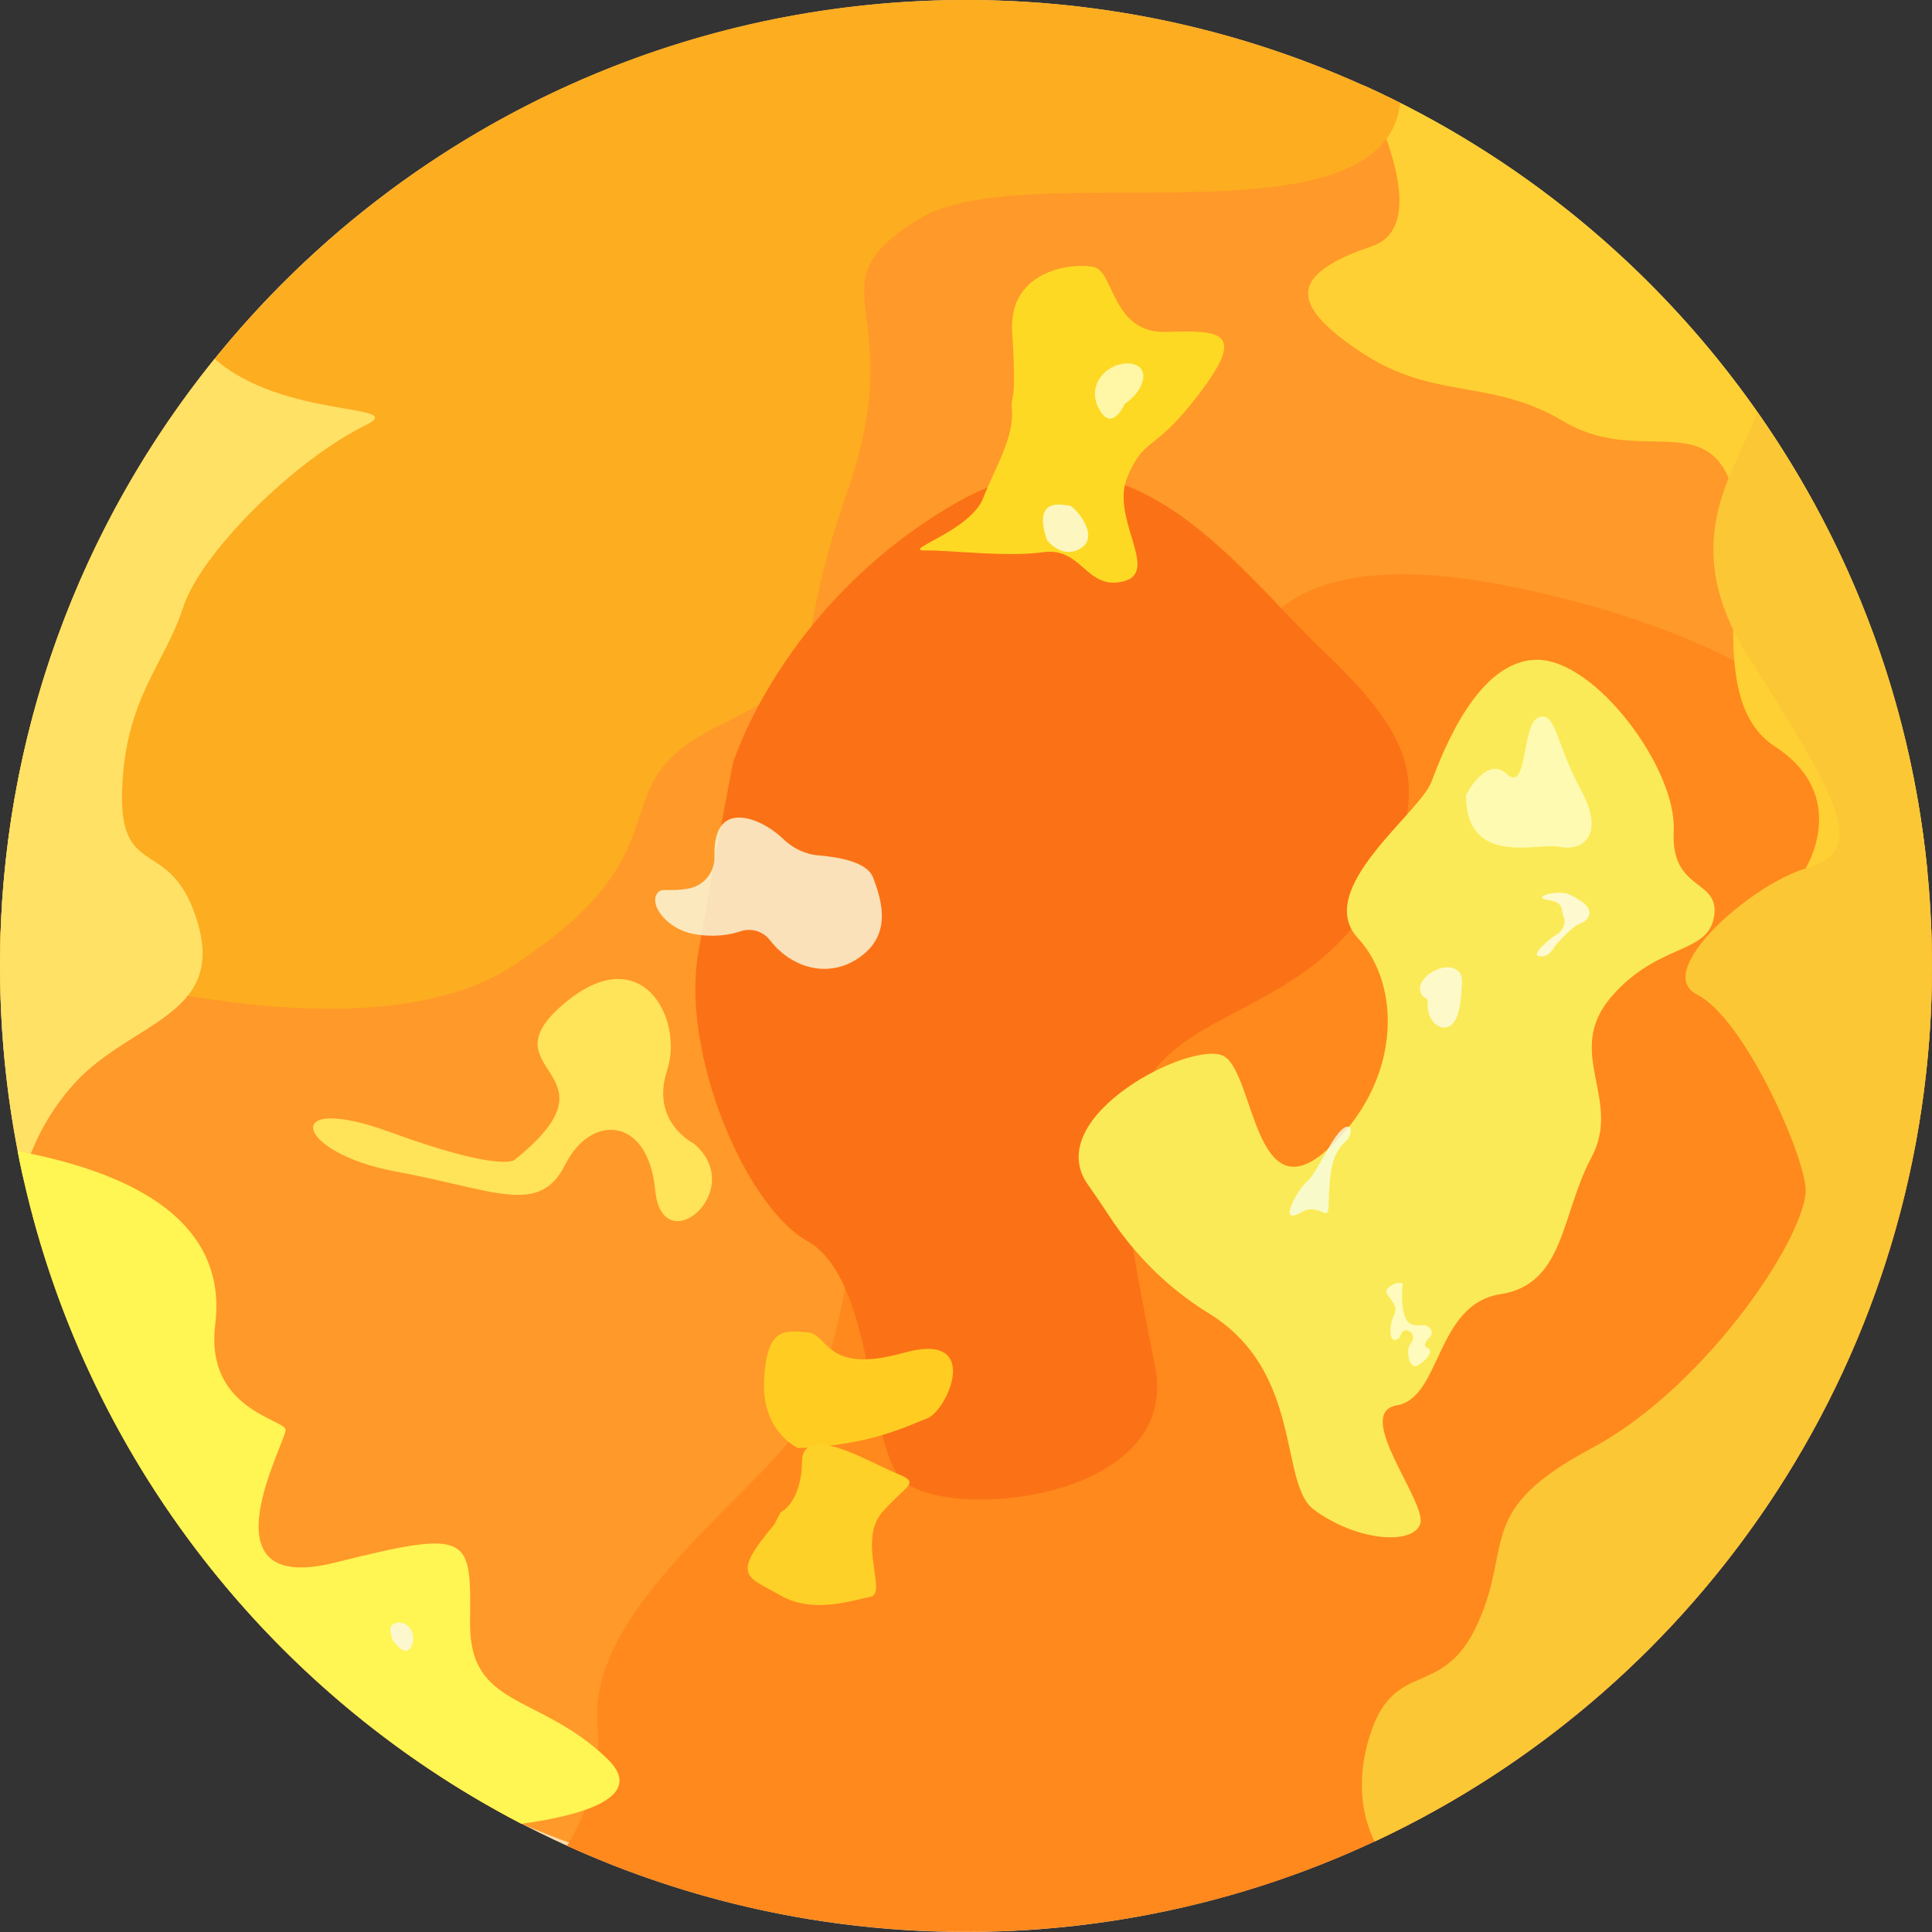 <?xml version="1.0" encoding="utf-8"?>
<!-- Generator: Adobe Illustrator 27.7.0, SVG Export Plug-In . SVG Version: 6.00 Build 0)  -->
<svg version="1.1" id="Layer_1" xmlns="http://www.w3.org/2000/svg" xmlns:xlink="http://www.w3.org/1999/xlink" x="0px" y="0px"
	 viewBox="0 0 1000 1000" style="enable-background:new 0 0 1000 1000;" xml:space="preserve">
<rect x="0" y="0" width="1000" height="1000" fill="#333333" stroke="none"/>
<style type="text/css">
	.st0{fill:#FFDDA9;}
	.st1{fill:#FF9929;}
	.st2{fill:#FF891D;}
	.st3{fill:#FFD033;}
	.st4{fill:#FDAD20;}
	.st5{fill:#FFE166;}
	.st6{fill:#FFF553;}
	.st7{fill:#FBC735;}
	.st8{fill:#FB7216;}
	.st9{fill:#FBEA57;}
	.st10{fill:#FDD924;}
	.st11{opacity:0.8;}
	.st12{fill:#FAFCE2;}
	.st13{fill:#F7FFE6;}
	.st14{fill:#FAF6F2;}
	.st15{fill:#FBF7EA;}
	.st16{fill:#FFFFD7;}
	.st17{fill:#FEFDE5;}
	.st18{fill:#FFFCEC;}
	.st19{fill:#FCFEE5;}
	.st20{fill:#FFFEC9;}
	.st21{fill:#FFE359;}
	.st22{fill:#FFCD22;}
	.st23{fill:#FDD128;}
	.st24{fill:#FFF6A6;}
</style>
<g id="finals">
	<circle class="st0" cx="500" cy="500" r="500"/>
	<path class="st1" d="M463.5,986.1c128.4,14.2,249.9-32,282.4-57.5c162.8-127.6,243-208,243-418.7c0-272.1-192.4-498.5-464.5-498.5
		c-95.8,0-219.1,29.1-294.7,76.5C107.9,164.1,23.5,287.4,4.2,435c0,0.1,0,0.2,0,0.3c-0.3,2.5-0.6,5.1-0.9,7.6
		c-0.1,0.6-0.1,1.1-0.2,1.7c-0.2,1.8-0.4,3.6-0.6,5.4c-0.1,1.1-0.2,2.1-0.3,3.2c-0.1,1.3-0.2,2.7-0.4,4c-0.1,1.1-0.2,2.3-0.3,3.4
		c-0.1,1.4-0.2,2.8-0.3,4.2c-0.1,1-0.2,2.1-0.2,3.1c-0.1,2.3-0.3,4.5-0.4,6.8c0,1-0.1,1.9-0.1,2.9c-0.1,1.5-0.1,3.1-0.2,4.6
		c0,1-0.1,2-0.1,2.9c0,1.6-0.1,3.3-0.1,4.9c0,0.8,0,1.7,0,2.5c0,2.5-0.1,5-0.1,7.4l0,0c0,2.6,0,5.2,0.1,7.8
		c2.9,189.7,111.3,353.6,269,435.9c19.2,8.3,39.3,15.5,60.3,21.4C371.9,976.9,417.5,981,463.5,986.1z"/>
	<path class="st2" d="M1000,500c0-6.3-0.1-12.5-0.3-18.7c-18.7-34.4-43.2-80.4-49.1-96c-9.8-26.1-81-66.3-179.3-83.7
		s-129.9,20.6-126.1,56.5c3.8,35.9-48.4,84.8-81.9,109.8s-145.8,72.3-129,115.3s-0.5,114.6-16.4,148.8
		c-15.8,34.2-114.6,97.8-108.6,160.9c2.3,24.1-5.4,45.4-15.8,62.5c63,28.6,132.9,44.5,206.6,44.5C776.1,1000,1000,776.1,1000,500z"
		/>
	<path class="st3" d="M710,127.5c-43.8,14.8-42.2,30.5-5.1,55.1c37.1,24.6,67.4,13.3,104.2,35.4c36.8,22.2,71.5-3.7,85.6,29.4
		s-15.4,113.4,24,139s15.9,63,15.9,63h62.9c-18.2-181-132.9-333.5-291.8-405.3C721.6,76.6,736.1,118.7,710,127.5z"/>
	<path class="st4" d="M265.3,500c95-62,41.2-91.8,105.9-123.9s33.7-25.5,67.4-121.7S417.5,149,476.1,113.1
		c54.1-33.1,239.8,16.5,248.6-59.8C657.1,19.2,580.8,0,500,0C226.3,0,4,219.9,0.1,492.6C73.4,514.5,200.2,542.5,265.3,500z"/>
	<path class="st5" d="M102.6,478.6c-13.3-46.9-40.9-21.8-39.4-69.5s22.2-65.5,31.5-94.5c9.4-29,58.4-76.8,94.5-94.5
		c23.4-11.4-42.8-3.1-78.1-34.4C41.6,271.6,0,380.9,0,500c0,37.5,4.1,74,11.9,109.1c3.7-13.1,11.4-32,27.6-49.4
		C68.1,529.2,115.8,525.5,102.6,478.6z"/>
	<path class="st6" d="M314.2,910.2c-35.4-34-71.4-25.7-70.9-70.5s1-48.7-69.9-30.9c-70.9,17.7-24.6-63.5-25.6-68.9
		s-41.8-10.7-36.4-54.3c5-40.2-20.6-74.4-102.3-89.8C38.6,747.5,136.7,874.9,269.9,944C301.2,939.7,335.1,930.2,314.2,910.2z"/>
	<path class="st7" d="M1000,500c0-106.7-33.4-205.6-90.4-286.7c-11.7,32.1-42.7,67.5-3.7,128.2c51.7,80.6,58.1,99.1,28.7,108
		s-79.4,53.7-56.2,65.3s53.2,77,56.1,99.1c3,22.2-50.2,103.4-110.7,135.7s-40.5,49.4-58.7,90.2s-43.3,17.8-56.1,58.6
		c-8.1,25.8-2.6,44.5,2.5,54.8C882,873.5,1000,700.5,1000,500z"/>
</g>
<g id="features">
	<path class="st8" d="M379.4,394.9c0,0,25.1-81.7,113.9-133.7s145,31.1,190,74.1s61.4,69.5,29.1,126.8
		c-32.3,57.3-90.8,59.2-115.6,92.8S584.4,636.6,598,708s-118.6,81.3-134,54.6c-15.5-26.8-13.3-101.6-46.1-120.2s-65.2-98-56.6-148.4
		S379.4,394.9,379.4,394.9z"/>
	<path class="st9" d="M625.4,679.6c-21-12.9-38.6-30.6-52-51.3c-3-4.6-6.4-9.6-10.2-15c-25.3-35.5,54.9-75.9,70.5-66.5
		c15.6,9.5,15.9,82.3,53.6,48c37.7-34.3,38.7-84.2,15.5-109.3c-23.1-25.1,31.9-64.5,38.1-80.8s24-62.9,54.5-63.2
		c30.5-0.3,72.6,56.7,70.9,88.6c-1.6,31.9,24.1,24.4,20.9,44.3c-3.3,19.9-29,13.3-53.4,41.8c-24.4,28.6,6,52.7-10,82.7
		s-13.8,65.8-47.3,71S746,723.6,723,727.4c-23.1,3.9,16.4,50.9,12,61.7c-4.4,10.9-33.4,8.3-54.9-7.7
		C661.7,767.8,675.1,710,625.4,679.6z"/>
	<path class="st10" d="M523.8,207.6c0.1-0.8,0.2-1.5,0.4-2.3c0.5-1.9,1.3-8.7-0.3-33.4c-2.1-32.6,32.2-36.2,42.5-33.6
		c10.3,2.5,9.2,34.5,37.4,33.5c28.2-0.9,41.4-0.3,17.2,31.6c-24.2,32-28.2,21.7-37.4,43.3s17.2,49.4-2.1,54.2s-21.4-17.8-41.3-15.1
		c-19.9,2.7-48.3-1.1-61.3-0.9S502,275,508.8,258c6.5-16.5,16.4-31.8,14.9-46.9c-0.1-0.8-0.1-1.7,0-2.5
		C523.7,208.4,523.7,208,523.8,207.6z"/>
	<g class="st11">
		<path class="st12" d="M356.4,459.9c7.9-1.4,13.6-8.4,13.4-16.4c-0.2-7.5,1-15.7,6.8-18.9c8.1-4.5,21.3,2.4,28.6,9.5
			c5.1,5,11.8,8.2,18.9,8.7c10.9,0.9,24.7,3.6,27.7,11.2c5.1,13,9.9,30.8-8.2,42.4c-15.2,9.8-33.8,4.8-45.1-9.8
			c-3.6-4.6-9.6-6.4-15.1-4.6c-5.8,2-14.2,3.3-24.6,1.4c-13.2-2.5-23.2-14.9-18.5-21.2C342.4,459.3,345.8,461.8,356.4,459.9z"/>
		<path class="st13" d="M677.4,610.7c-1.7,1.6-3.3,3.3-4.6,5.2c-4.5,6.5-9.4,17.5,0.8,11.6c9.6-5.6,13.9,6.4,14.1-4
			c0.4-17.8,1.9-26.4,8.4-32.3c6.5-5.8,2.2-16.4-8.7,3.5C681.1,606,678.5,609.7,677.4,610.7z"/>
		<path class="st14" d="M426.3,717.8c0.4-1.8-0.9-3.6-2.8-3.7c-2.9-0.1-6.1-0.9-5.7-4.2c0.8-5.6,3.3-1.2,5.8-7.5
			c2.5-6.2,13.2,1.2,17.7,4.6c4.5,3.3,15.9,12.4,3.7,10.8s-7.2,13.3-17.1,8.5C425.3,725.1,425.6,721,426.3,717.8z"/>
		<path class="st15" d="M203.6,849.5c0,0-3.5-6.7,0-8.9s8.4,0.3,9.8,4.4c1.4,4.2-0.2,8.4-2.8,9.4
			C208.1,855.5,203.6,849.5,203.6,849.5z"/>
		<path class="st16" d="M724.6,692.1c0,0,1.1-4.8,4.3-3.3s3.2,4.2,1,7s-0.8,13.4,3.9,10.9s8.3-7.6,5.3-8.9c-3-1.3-1.1-3.5,1.1-5.9
			c2.2-2.4-0.1-6-3.6-6s-8,1.1-9.8-5.7s-0.9-13-0.8-15.4c0.1-2.4-9.3,0.8-8.4,4.1c0.9,3.3,6.7,6.3,3.9,11.9
			C718.6,686.4,718.9,697.6,724.6,692.1z"/>
		<path class="st17" d="M738.1,516.7c-2.9-1.2-3.9-4.9-2.5-7.7c1.2-2.3,3.1-4.7,6.5-6.4c8.7-4.5,15.2-0.7,14.7,5.8
			c-0.5,6.5-0.7,20.4-7,23c-6.3,2.6-11.3-5.6-10.8-11.2C739.2,517.9,738.8,517,738.1,516.7z"/>
		<path class="st18" d="M804.6,490c0,0-2.5,5.8-7.8,5s6.8-10.2,9-11.4s5.3-5.4,3.5-9.1s1-7.2-8.2-8.7s5.6-5.7,11.7-2.6
			c6.1,3.1,13.1,7.3,8.3,12.9C818.8,478.8,817.1,475.5,804.6,490z"/>
		<path class="st19" d="M541.9,279.5c0,0,7.9,10.6,17.8,4.1c9.9-6.5-3.8-21.9-6.2-21.9S534,256.3,541.9,279.5z"/>
		<path class="st20" d="M758.8,411.6c0,0,10.3-20.9,21.2-10.9c10.9,9.9,7.5-26,16.4-29.4s8.6,13,21.9,37.6
			c13.3,24.6-0.3,31.8-10.9,29.4C796.7,435.9,758.8,449.2,758.8,411.6z"/>
	</g>
	<path class="st21" d="M359,591.8c0,0-22.5-11.1-13.7-37.8s-13.4-69.1-54.1-33.9s32.9,33.9-24.8,80.2c0,0-6.6,6.8-64.4-14.3
		c-57.8-21.2-49.3,10.7,2.5,20.3s74.6,23.3,88-3.4s43-25.1,46.6,13S387.7,615.9,359,591.8z"/>
	<path class="st22" d="M413.1,749.5c0,0-19.2-8.3-17.6-35.7c1.6-27.5,11.1-24.9,22.3-24.2s8.9,22.1,50,10.6s22.5,29.8,12.4,33.8
		C470.1,737.8,450.6,748.2,413.1,749.5z"/>
	<path class="st23" d="M404,782.8c0,0,10.8-4.9,11.1-26.1s35.8,0.7,48.9,5.9c13,5.2,5.4,5.5-7.4,20.2s2.8,42-6,43.7
		c-8.8,1.6-29.7,9.1-46.6-0.7s-26.4-9.4-3.3-36.6"/>
	<path class="st24" d="M582.1,209.1c0,0-6.5,15.4-13.4,2.3c-6.9-13.1,5.6-24.5,16.5-23.2C596,189.6,592.5,202.2,582.1,209.1z"/>
</g>
</svg>
